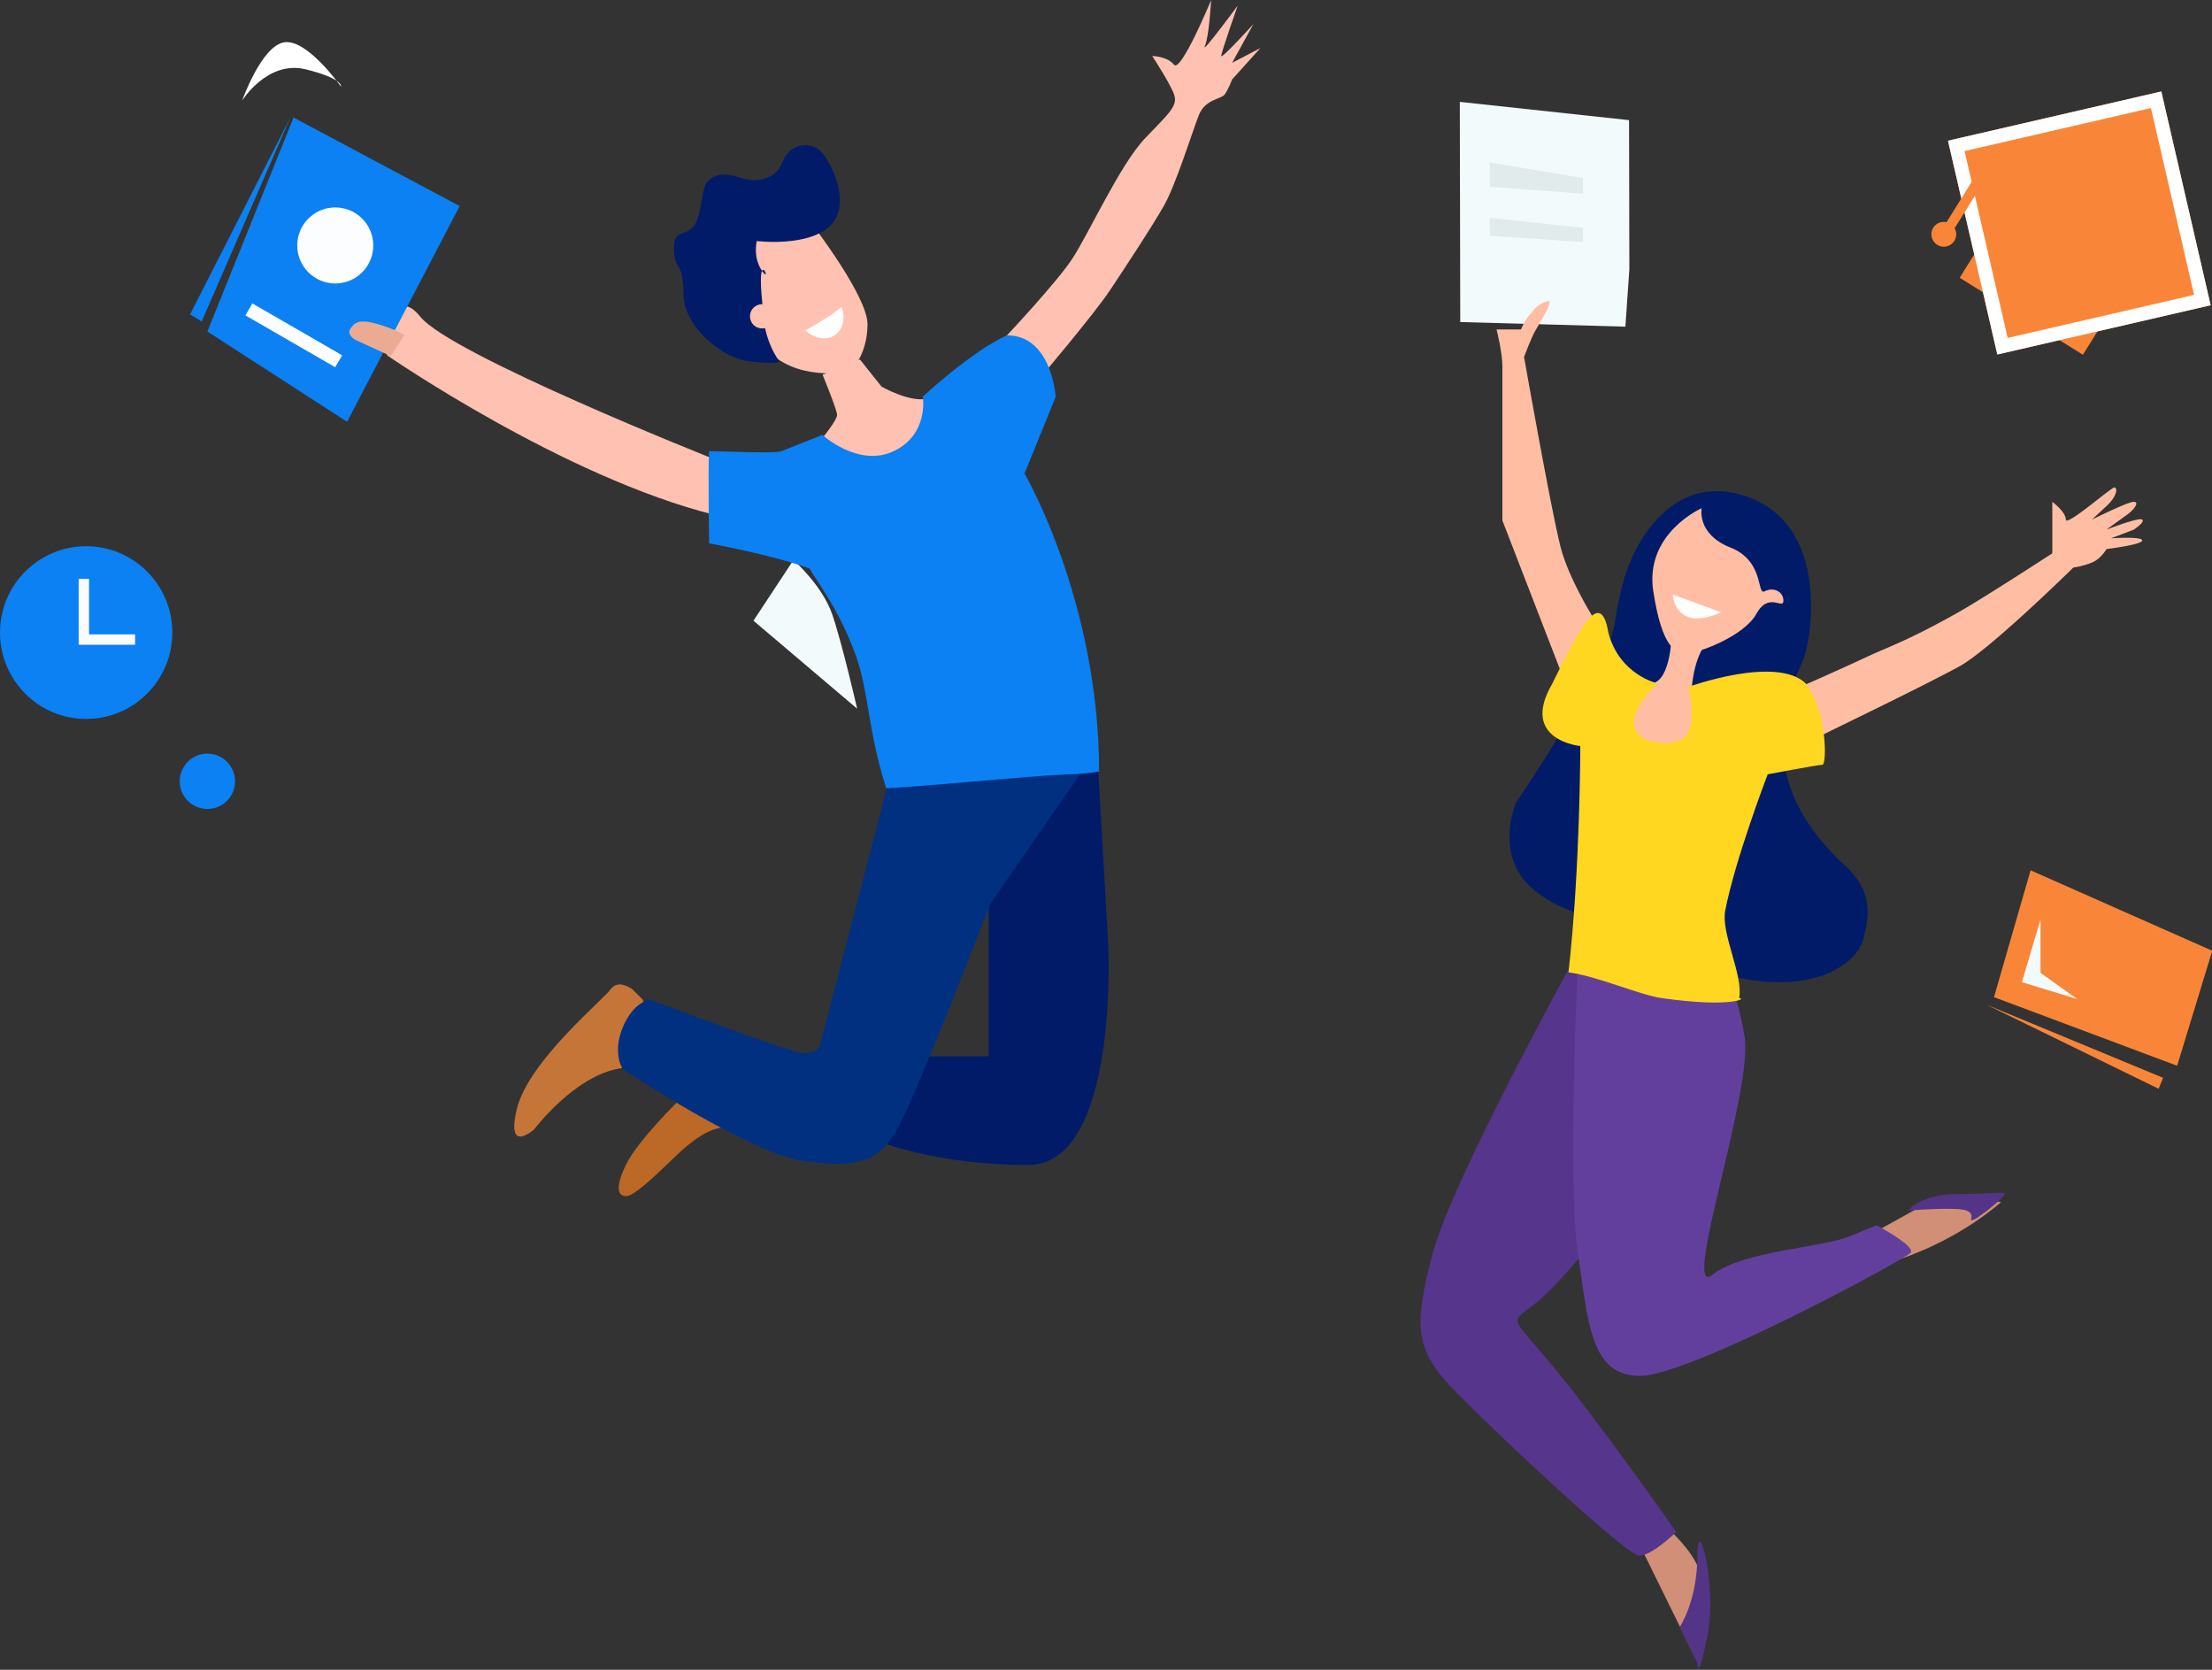 <svg xmlns="http://www.w3.org/2000/svg" xmlns:xlink="http://www.w3.org/1999/xlink" width="640" height="483" viewBox="0 0 640 483"><rect x="0" y="0" width="640" height="483" fill="#333333" stroke="none"/><defs><path id="n36ja" d="M1403.15 208.64v-63.47h63.35v63.47z"/><path id="n36jb" d="M1310 562.049L1325.214 593s1.786-16.92 1.786-22.537c0-5.617-8.5-13.463-8.5-13.463z"/><path id="n36jc" d="M1321 584.611s5.09-7.397 5.09-20.611 5.865 8.877 2.933 23.237c-2.933 14.361-2.933 7.763-2.933 7.763z"/><path id="n36jd" d="M1053 293.547L1064.573 276s8.332 7.335 11.201 15.665C1078.643 299.995 1083 319 1083 319z"/><path id="n36je" d="M1041.343 246.7s-75.826-30.071-84.707-41.055C947.754 194.66 947 216.782 947 216.782s51.153 35.36 95 46.218"/><path id="n36jf" d="M919.935 148L895 209.899 935.429 236 968 173.61z"/><path id="n36jg" d="M948.036 217l-10.23-4.694s-2.616-1.42-1.443-3.195c1.172-1.775 2.479-2.895 7.637-1.448 5.158 1.448 8 3.222 8 3.222z"/><path id="n36jh" d="M1248.307 179.687L1269.949 217 1315 197.09 1283.046 142 1241 164.73z"/><path id="n36ji" d="M919 148l-25.65 59-3.35-2.085z"/><path id="n36jj" d="M904 141s8.901-10.607 19.444-6.403 9.454 6.403 9.454 6.403-7.697-15-14.398-15-14.5 15-14.5 15z"/><path id="n36jk" d="M1121.06 376.033v43.518h-19.002L1089 444.094s17 6.906 43.418 6.906 23.24-63.734 23.24-63.734l-2.89-50.266-14.369 1.162z"/><path id="n36jl" d="M1031.751 432s-12.093 11.71-15.557 18.763c-3.463 7.053-2.333 9.237 0 9.237 2.334 0 8.732-6.222 13.805-11.108s10.166-8.78 14.985-8.78c4.82 0-13.233-8.112-13.233-8.112z"/><path id="n36jm" d="M1020.997 403.192l-3.061-3.061s-4.041-3.062-6.224 0c-2.182 3.061-23.738 20.813-27.119 34.467-3.38 13.653 4.982 6.048 4.982 6.048s11.704-15.472 24.682-17.567c12.978-2.096 6.74-19.887 6.74-19.887z"/><path id="n36jn" d="M1091.677 341.546l-19.52 75.179s-1.174 1.912-4.707 1.912-44.457-15.517-44.457-15.517-4.76.661-7.822 8.09c-3.062 7.427 0 12.034 0 12.034s36.636 24.419 52.28 26.576c15.643 2.157 21.816.578 27.541-9.945 5.725-10.522 26.507-64.369 26.507-64.369l27.079-39.146s-20.856.411-30.64 1.586c-9.785 1.175-26.261 3.6-26.261 3.6z"/><path id="n36jo" d="M1073 240.64s4.195-5.129 4.195-6.602c0-1.474-4.195-11.64-4.195-11.64l10.817-4.398 6.26 7.859s8.201 4.615 13.052 3.461c4.851-1.153-.066 16.537-10.894 19.155-10.828 2.62-19.235-7.835-19.235-7.835z"/><path id="n36jp" d="M1126 211.376s14.59-15.482 19.247-22.532c4.657-7.05 13.874-27.348 21.047-34.829 7.174-7.48 9.581-9.468 8.378-12.76-1.204-3.292-6.31-11.067-6.31-11.067s4.334.069 6.31 2.528c1.975 2.459 10.741-18.675 10.741-18.675s-.554 10.439-1.81 13.293c-1.255 2.854 9.496-11.697 9.496-11.697s-4.756 13.51-4.756 14.551c0 1.04 9.296-9.215 9.296-9.215l-6.148 11.206 8.204-4.295-8.204 9.09s-1.033 2.748-2.09 4.281c-1.058 1.534-5.696 1.296-7.586 6.153-1.889 4.857-6.587 19.974-10.02 26.031-3.433 6.057-10.841 17.296-15.571 24.419-4.73 7.123-20.87 26.142-20.87 26.142z"/><path id="n36jq" d="M1070.07 179s15.93 20.695 15.93 28.782-4.141 14.109-7 14.109c-2.86 0-18.887 2.09-25.662-12.042-6.775-14.132-2.969-28.001-2.969-28.001z"/><path id="n36jr" d="M1053.955 183.729s15.302 1.885 21.525-4.71c6.223-6.593-.605-20.137-4.126-22.132-3.52-1.996-8.265-.604-9.97 3.98-1.704 4.584-5.923 5.249-8.652 5.249-2.729 0-7.536-2.88-11.194-.951-3.658 1.929-2.565 3.946-4.46 11.255-1.894 7.309-7.078 2.6-7.078 9.237 0 6.879 2.728 3.626 2.728 13.237 0 9.61 11.168 18.79 19.245 19.667 8.077.878 8.555 0 8.555 0s-4.912-6.078-4.912-16.394c-1.947-17.952 2.885-5.7 0-9.631-2.884-3.932-1.661-8.807-1.661-8.807z"/><path id="n36js" d="M1040.174 271.165s-.348-20.94 0-26.654c4.095 0 19.022.744 20.912 0 9.243-3.638 11.853-4.716 11.853-4.716s10.407 9.55 20.639 4.716c10.231-4.834 8.43-15.796 8.43-15.796s14.119-13.148 24.345-17.715c13 0 14.09 17.782 14.09 17.782l-9.013 22.186S1153 287.865 1153 337.18c-7.725 1.2-5.356.19-28.488 2.218-17.342 1.52-30.934 2.602-33.097 2.602-5.152-15.886-5.087-27.554-8.531-37.584-4.69-13.656-12.16-23.174-13.682-25.972-10.825-3.966-29.028-7.28-29.028-7.28z"/><path id="n36jt" d="M1292.66 285.248s.393-29.248 25.626-29.248c25.234 0 30.95 31.57 30.95 38.442 0 6.873-6.732 37 30.883 53.243 9.459 4.085 11.324 10.71 11.857 18.288.534 7.578-7.962 18.836-28.283 22.095-20.32 3.26-37.361-4.882-37.361-4.882s-14.589 5.85-29.115.426c-14.526-5.424-13.087-22.236-13.087-22.236s12.39-45.575 10.122-58.038c-2.269-12.463-1.593-18.09-1.593-18.09z"/><path id="n36ju" d="M1052 205.5a3.5 3.5 0 1 1 7 0 3.5 3.5 0 0 1-7 0z"/><path id="n36jv" d="M1318.7 296.111s.145 12.818-4.726 15.266c-4.87 2.448-10.725 10.002-8.48 15.881 2.246 5.879 8.48 5.736 8.48 5.736s11.907.22 11.907-8.28c0-8.498-1.47-10.582-1.47-10.582s.173-8.186 3.803-13.517c3.63-5.33-9.514-4.504-9.514-4.504z"/><path id="n36jw" d="M1327.344 261s-16.577 7.278-13.996 24.032c2.58 16.753 6.622 17.968 9.695 17.968 3.072 0 16.517-4.884 20.118-11.426 3.601-6.542 7.839-1.072 7.839-3.807s-2.976-4.012-5.407-2.735c-2.432 1.276.03-8.717-9.888-12.633-9.92-3.915-8.361-11.399-8.361-11.399z"/><path id="n36jx" d="M1356 312.631s10.136-4.413 19.713-8.88c5.703-2.66 11.543-4.52 26.102-12.751 7.087-4.006 26.985-16.94 26.985-16.94v-14.9s3.906 2.92 3.906 5.13c0 2.208 13.106-9.29 14.035-9.29.929 0 .971 2.381-2.27 5.391-3.243 3.01-4.17 3.899-4.17 3.899s10.293-5.13 12.068-5.13c1.776 0 .02 2.333-1.95 3.731a692.853 692.853 0 0 0-5.949 4.314s9.415-3.656 10.333-2.915c.917.74-2.434 2.915-2.434 2.915l-6.6 2.516s9.034-.626 9.034.61c0 1.238-10.333 2.492-10.333 2.492s-1.561 2.798-4.17 3.886c-2.607 1.088-5.424 1.466-5.424 1.466s-24.294 23.898-33.06 28.64c-8.767 4.743-26.103 13.186-26.103 13.186L1361.407 327z"/><path id="n36jy" d="M1300 299.113s-10.624-15.54-13.503-26.96c-2.88-11.42-10.544-54.907-10.544-54.907s2.11-5.6 3.154-7.401c3.231-5.58 4.226-6.993 4.226-8.845-3.578.785-4.46 2.666-5.806 4.1-1.346 1.434-2.458 4.201-2.458 4.201H1268s1.691 6.58 1.691 10.663v44.598L1286.497 308z"/><path id="n36jz" d="M1407 397.825l16.854-30.425 47.708 30.425-17.989 33.69z"/><path id="n36jA" d="M1428.56 364.834l1.91-2.834 43.609 34.102z"/><path id="n36jB" d="M1289.582 393s-34.538 62.606-40.093 83.667c-5.555 21.06-5.32 27.843 6.936 40.214 12.256 12.37 49.158 47.119 52.871 47.119 3.713 0 10.704-6.867 10.704-6.867s-23.651-33.773-37-49.51c-13.349-15.738-10.398-9.51.296-20.233 10.695-10.723 26-31.603 26-31.603s1.118-45.667-3.065-54.227c-4.184-8.56-16.649-8.56-16.649-8.56z"/><path id="n36jC" d="M1379.312 469.353s11.555-6.319 13.682-7.675c2.126-1.356 21.006 0 21.006 0s-11.342 10.515-29.42 16.575c-18.077 6.06-5.268-8.9-5.268-8.9z"/><path id="n36jD" d="M1291.505 393s-3.01 63.433 0 83.36c3.01 19.926 3.547 35.64 17.98 35.64 14.432 0 76.816-33.757 78.336-35.64 1.52-1.884-9.838-7.925-9.838-7.925l-7.904 3.236c-7.905 3.237-31.302 4.178-39.811 11.237-8.804 6.171 12.074-53.676 9.485-69.107-2.59-15.43-6.594-20.801-9.485-20.801-16.363 1.08-38.763 0-38.763 0z"/><path id="n36jE" d="M1387 464.184s3.796-4.782 14.12-4.782c10.322 0 13.88-.905 13.88 0s-6.864 6.46-8.894 7.386c-2.03.926.847-1.41-2.13-2.604-2.976-1.194-16.976 0-16.976 0z"/><path id="n36jF" d="M1338.185 402.717c1.265-6.605-5.292-18.666-4.027-25.272 2.832-14.785 12.291-39.458 12.291-39.458s14.395-2.753 15.795-2.753c1.399 0 1.399-15.327-4.795-23.541-8.537-8.22-33.994 1.011-33.994 1.011s1.842 7.262.544 11.754c-1.299 4.492-5.896 4.872-10.308 4.173-4.412-.699-7.39-3.848-5.203-8.724 2.187-4.877 6.129-8.214 6.129-8.214S1303.6 309.31 1300.343 297c-2.387-14.408-9.62 1.54-16.343 14.992-9.305 16.127 8.226 17.814 8.226 17.814s0 35.294-3.414 65.456c8.595 1.183 20.599 6.554 26.967 7.455 20.396 2.886 24.85 0 22.406 0z"/><path id="n36jG" d="M1266 161v7.04l27 1.96v-4.5z"/><path id="n36jH" d="M1266 177v5.221l27 1.779v-4.085z"/><path id="n36jI" d="M921 185c0-6.075 4.925-11 11-11s11 4.925 11 11-4.925 11-11 11-11-4.925-11-11z"/><path id="n36jJ" d="M905 213v-4h30v4z"/><path id="n36jK" d="M1413.7 208.48v-34.59h42.04v34.59z"/><path id="n36jM" d="M1401.95 199.06v-22.24h2.92v22.24z"/><path id="n36jN" d="M1399.56 200.25a3.587 3.587 0 0 1 3.585-3.59 3.587 3.587 0 0 1 3.585 3.59 3.587 3.587 0 0 1-3.585 3.59 3.587 3.587 0 0 1-3.585-3.59z"/><path id="n36jO" d="M835 296.98c0-13.796 11.162-24.98 24.93-24.98 13.768 0 24.93 11.184 24.93 24.98 0 13.796-11.162 24.98-24.93 24.98-13.768 0-24.93-11.184-24.93-24.98z"/><path id="n36jP" d="M859.26 281.45v17.552h14.824"/><path id="n36jQ" d="M1425.383 380L1420 398.101l16 4.899-10.617-7.59z"/><path id="n36jR" d="M887 340a8 8 0 1 1 16 0 8 8 0 0 1-16 0z"/><path id="n36jS" d="M1319 286l14 5.12s-6.42 3.111-10.21 1.073C1319 290.156 1319 286 1319 286z"/><path id="n36jT" d="M1068 209.59s9.432-5.401 10.113-6.59c.682-1.189 2.432 5.733-1.804 8.102-4.237 2.37-8.309-1.512-8.309-1.512z"/><clipPath id="n36jL"><use fill="#fff" xlink:href="#n36ja"/></clipPath></defs><g><g transform="translate(-835 -114)"><g><use fill="#d18f78" xlink:href="#n36jb"/></g><g><use fill="#533487" xlink:href="#n36jc"/></g><g/><g/><g><use fill="#f3fafb" xlink:href="#n36jd"/></g><g><use fill="#ffc1b1" xlink:href="#n36je"/></g><g><use fill="#0b81f3" xlink:href="#n36jf"/></g><g><use fill="#ebab92" xlink:href="#n36jg"/></g><g transform="rotate(-150 1279 178)"><use fill="#f3fafb" xlink:href="#n36jh"/></g><g><use fill="#0b81f3" xlink:href="#n36ji"/></g><g transform="rotate(-8 919.5 134.5)"><use fill="#fff" xlink:href="#n36jj"/></g><g><use fill="#011b69" xlink:href="#n36jk"/></g><g><use fill="#bc6827" xlink:href="#n36jl"/></g><g><g><use fill="#c57538" xlink:href="#n36jm"/></g><g><use fill="#013080" xlink:href="#n36jn"/></g></g><g><use fill="#ffc1b1" xlink:href="#n36jo"/></g><g><use fill="#ffc1b1" xlink:href="#n36jp"/></g><g><use fill="#ffc1b1" xlink:href="#n36jq"/></g><g><use fill="#011b68" xlink:href="#n36jr"/></g><g><use fill="#0b81f3" xlink:href="#n36js"/></g><g transform="rotate(19 1324.5 322.5)"><use fill="#011b68" xlink:href="#n36jt"/></g><g><use fill="#ffc1b1" xlink:href="#n36ju"/></g><g><use fill="#ffbea4" xlink:href="#n36jv"/></g><g><use fill="#ffbea4" xlink:href="#n36jw"/></g><g><use fill="#ffbea4" xlink:href="#n36jx"/></g><g><use fill="#ffbea4" xlink:href="#n36jy"/></g><g transform="rotate(168 1441.5 397)"><g><use fill="#f98638" xlink:href="#n36jz"/></g><g><use fill="#f98638" xlink:href="#n36jA"/></g></g><g><use fill="#56358c" xlink:href="#n36jB"/></g><g><use fill="#d18f78" xlink:href="#n36jC"/></g><g><use fill="#633f9d" xlink:href="#n36jD"/></g><g><use fill="#533487" xlink:href="#n36jE"/></g><g><use fill="#ffd720" xlink:href="#n36jF"/></g><g><use fill="#e1ebec" xlink:href="#n36jG"/></g><g><use fill="#e1ebec" xlink:href="#n36jH"/></g><g><use fill="#fcfdff" xlink:href="#n36jI"/></g><g transform="rotate(-330 920 211)"><use fill="#fcfdff" xlink:href="#n36jJ"/></g><g transform="rotate(32 1432.5 181)"><g><use fill="#f98638" xlink:href="#n36jK"/></g><g transform="rotate(-45 1434.5 177)"><use fill="#f98638" xlink:href="#n36ja"/><use fill="#fff" fill-opacity="0" stroke="#fff" stroke-linejoin="round" stroke-miterlimit="50" stroke-width="8" clip-path="url(&quot;#n36jL&quot;)" xlink:href="#n36ja"/></g><g><use fill="#f98638" xlink:href="#n36jM"/></g><g><use fill="#f98638" xlink:href="#n36jN"/></g></g><g><g><use fill="#0b81f3" xlink:href="#n36jO"/></g><g><use fill="#fff" fill-opacity="0" stroke="#fafcfe" stroke-miterlimit="50" stroke-width="3" xlink:href="#n36jP"/></g></g><g><use fill="#f3fafb" xlink:href="#n36jQ"/></g><g><use fill="#0b81f3" xlink:href="#n36jR"/></g><g><use fill="#fff" xlink:href="#n36jS"/></g><g><use fill="#fff" xlink:href="#n36jT"/></g></g></g></svg>